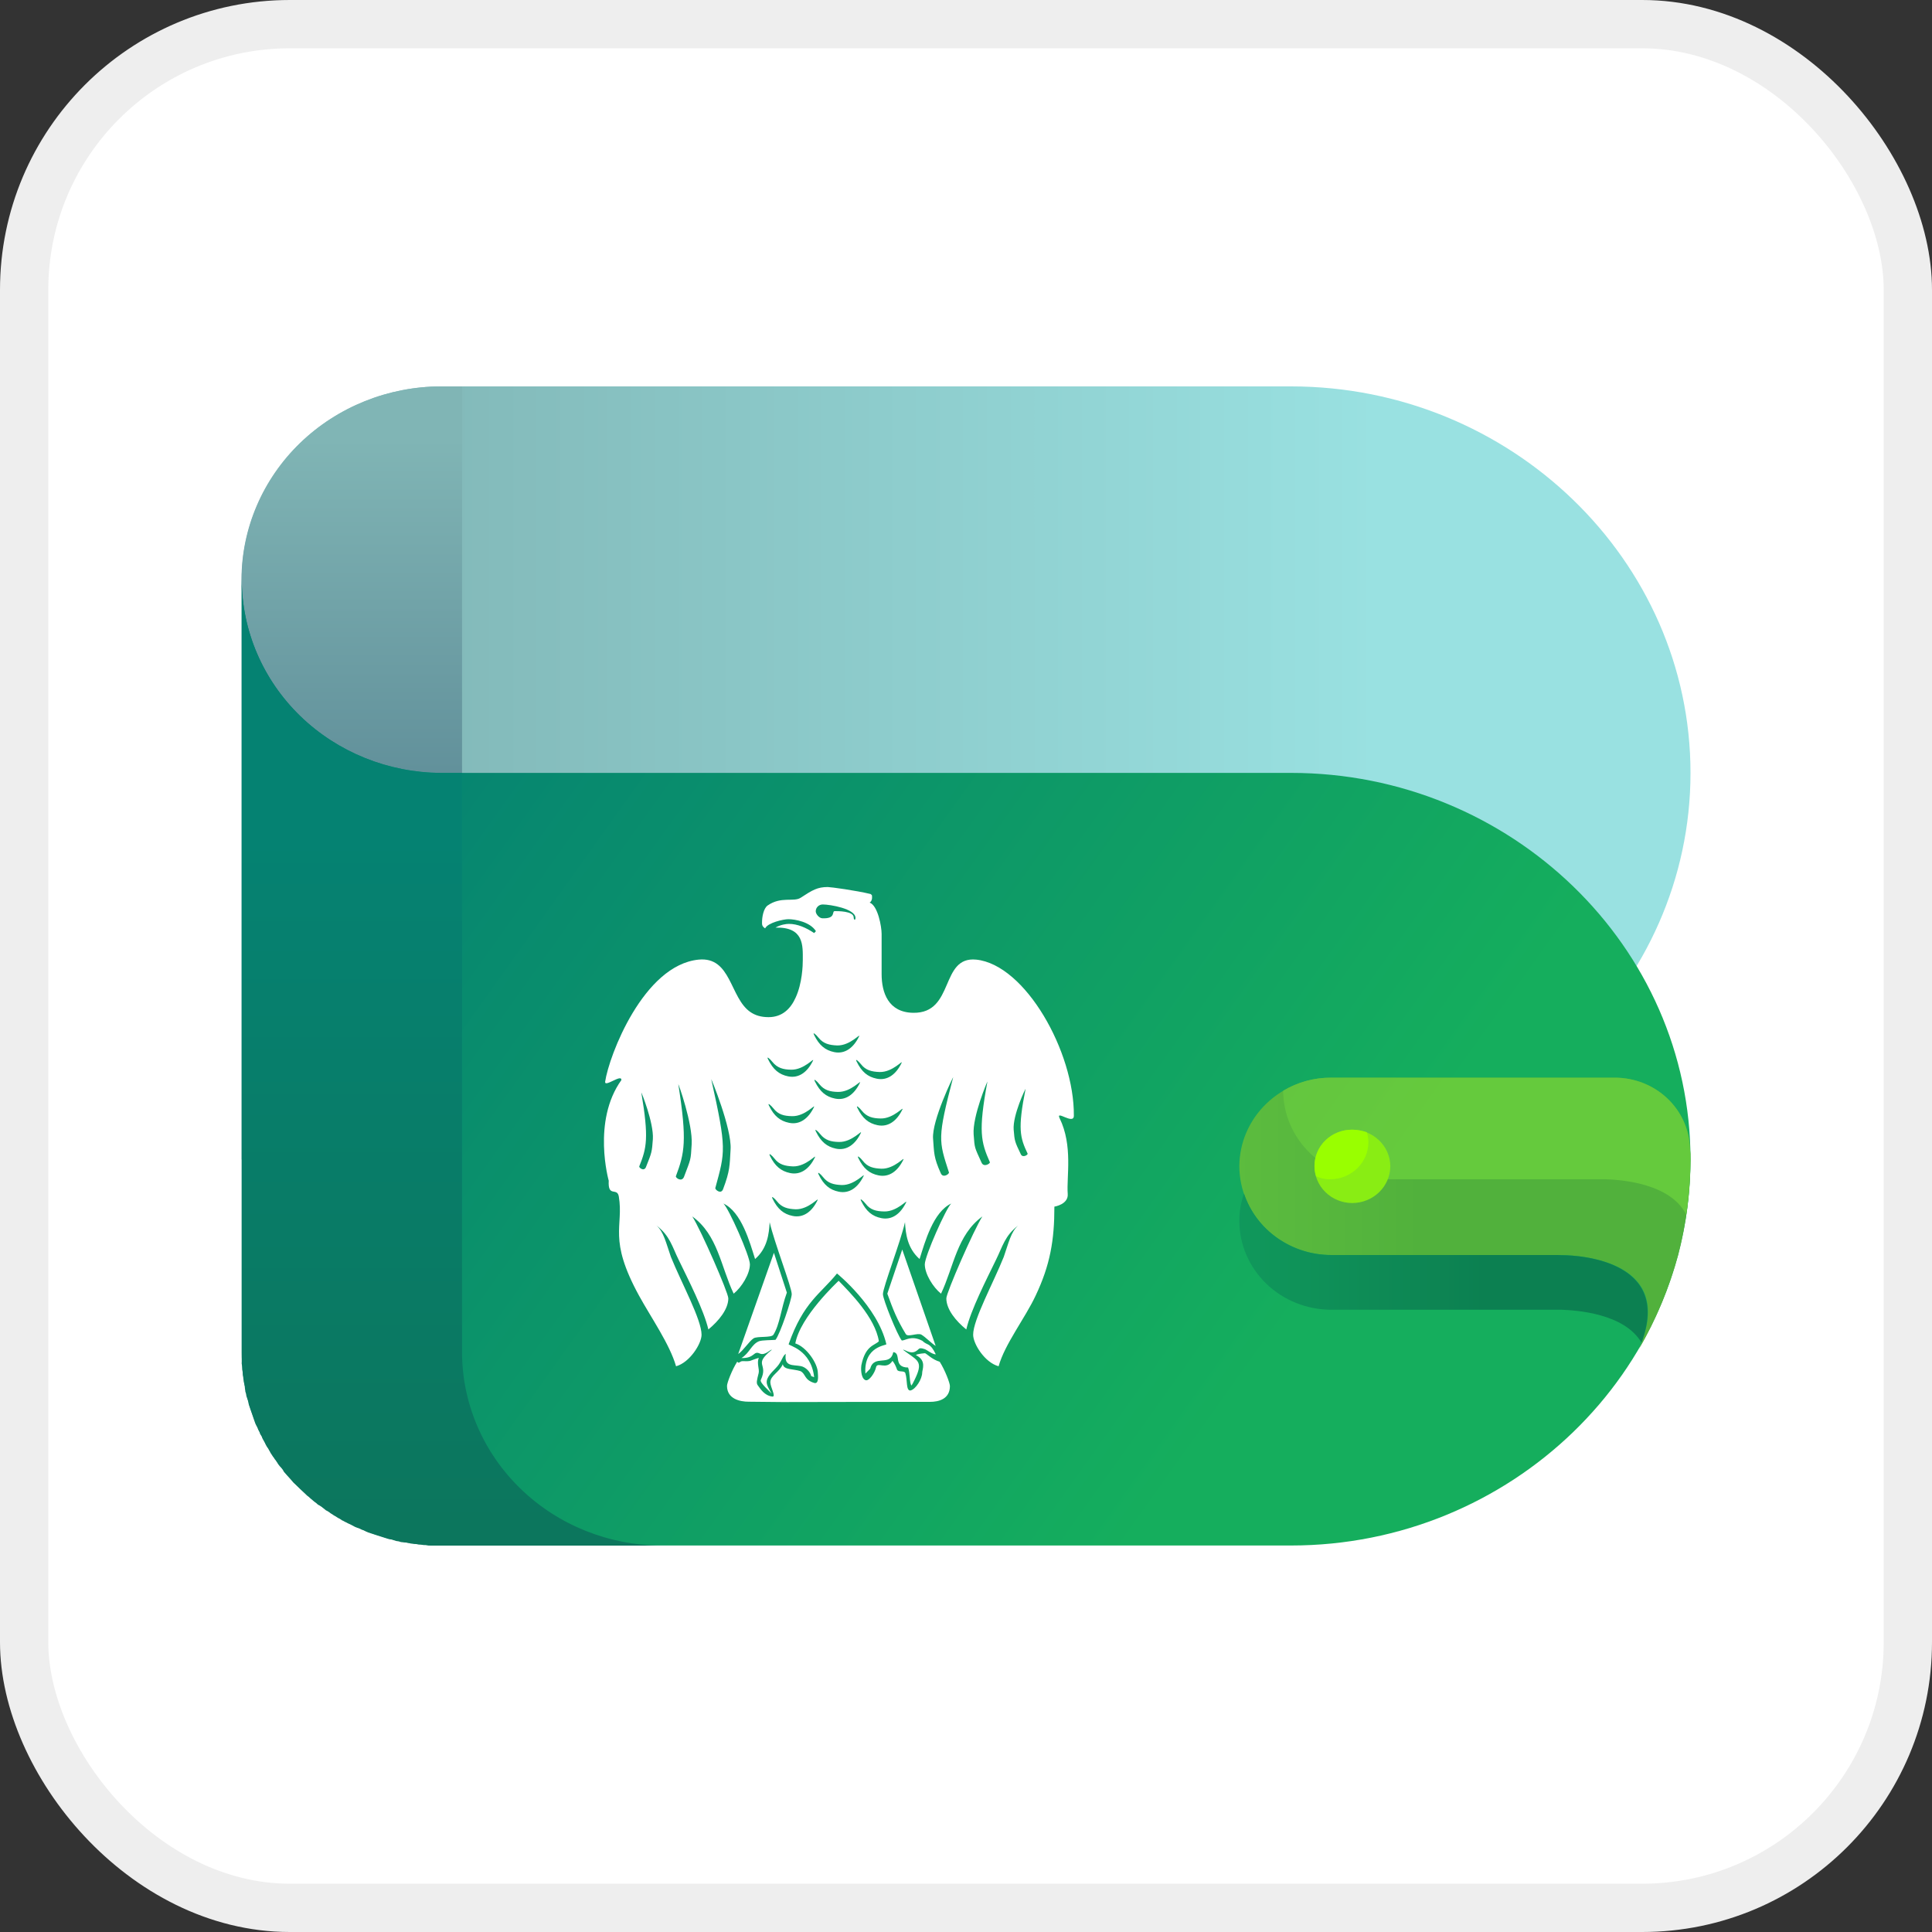 <svg width="40" height="40" viewBox="0 0 40 40" fill="none" xmlns="http://www.w3.org/2000/svg">
<rect x="0" y="0" width="40" height="40" fill="#333333" stroke="none"/>
<rect x="0.5" y="0.5" width="39" height="39" rx="5.5" fill="white" stroke="#EEEEEE"/>
<path d="M9.135 8H26.729C31.281 8 35 11.599 35 16.002C35 20.396 31.279 24.005 26.729 24.005H5.004V11.996C5.008 10.938 5.444 9.923 6.218 9.174C6.992 8.426 8.041 8.003 9.135 8V8Z" fill="url(#paint0_linear_531_81)"/>
<path d="M9.566 8V16.002H9.136C8.039 16.002 6.987 15.581 6.211 14.831C5.436 14.08 5 13.062 5 12.001C5 10.94 5.436 9.922 6.211 9.172C6.987 8.422 8.039 8 9.136 8H9.566Z" fill="url(#paint1_linear_531_81)"/>
<path d="M9.33 16.002H26.729C31.281 16.002 35 19.601 35 24.005C35 28.399 31.28 31.998 26.729 31.998H9.135C8.042 31.994 6.994 31.573 6.22 30.825C5.446 30.078 5.009 29.064 5.005 28.006V28.006V12.001C5.008 13.061 5.444 14.076 6.217 14.826C6.991 15.575 8.04 15.998 9.135 16.002H9.33Z" fill="url(#paint2_linear_531_81)"/>
<path d="M5.005 28.006V12.001C5.008 13.061 5.443 14.076 6.217 14.826C6.991 15.575 8.04 15.998 9.135 16.002H9.566V28.006C9.57 29.065 10.008 30.08 10.783 30.828C11.557 31.576 12.607 31.997 13.702 32H8.919C8.886 32.001 8.853 31.998 8.822 31.99C8.785 31.991 8.749 31.988 8.714 31.979C8.681 31.981 8.648 31.977 8.617 31.968C8.573 31.968 8.541 31.958 8.508 31.958C8.476 31.947 8.443 31.947 8.411 31.937C8.368 31.937 8.335 31.927 8.303 31.927C8.272 31.915 8.239 31.907 8.205 31.905L8.108 31.874C8.075 31.872 8.042 31.865 8.011 31.853L7.914 31.822L7.816 31.791L7.719 31.759L7.622 31.728C7.592 31.716 7.563 31.702 7.535 31.686C7.501 31.676 7.468 31.662 7.438 31.644C7.408 31.635 7.379 31.625 7.351 31.613C7.319 31.592 7.287 31.581 7.254 31.561C7.224 31.549 7.195 31.535 7.167 31.519C7.135 31.508 7.113 31.487 7.081 31.477C7.055 31.456 7.026 31.438 6.995 31.425C6.967 31.405 6.938 31.387 6.908 31.372C6.886 31.351 6.853 31.341 6.832 31.32C6.806 31.299 6.777 31.281 6.746 31.268C6.724 31.246 6.692 31.226 6.67 31.205C6.643 31.184 6.614 31.166 6.583 31.152C6.56 31.129 6.535 31.108 6.507 31.09C6.486 31.069 6.454 31.048 6.432 31.027C6.409 31.003 6.384 30.982 6.357 30.964L6.292 30.901L6.216 30.83L6.151 30.767L6.075 30.695C6.054 30.673 6.032 30.642 6.011 30.621C5.989 30.6 5.967 30.569 5.945 30.548C5.924 30.527 5.902 30.496 5.88 30.475C5.866 30.445 5.848 30.416 5.826 30.391C5.802 30.369 5.781 30.344 5.762 30.318C5.751 30.297 5.729 30.266 5.708 30.234C5.686 30.213 5.675 30.182 5.654 30.161C5.632 30.13 5.621 30.108 5.599 30.077C5.588 30.046 5.567 30.025 5.556 29.994C5.534 29.968 5.516 29.94 5.502 29.91C5.49 29.881 5.475 29.853 5.459 29.826C5.44 29.797 5.425 29.765 5.416 29.732C5.395 29.708 5.38 29.679 5.373 29.648C5.354 29.619 5.339 29.587 5.329 29.554C5.313 29.527 5.298 29.499 5.286 29.471L5.253 29.377L5.221 29.282L5.187 29.186L5.155 29.092C5.144 29.06 5.144 29.029 5.133 28.997L5.101 28.903C5.099 28.871 5.091 28.839 5.079 28.809C5.079 28.777 5.068 28.746 5.068 28.704C5.058 28.673 5.058 28.642 5.047 28.61C5.047 28.579 5.036 28.547 5.036 28.516C5.028 28.482 5.024 28.447 5.025 28.412C5.016 28.377 5.012 28.342 5.014 28.307C5.014 28.276 5.003 28.244 5.003 28.213H5.005V28.006Z" fill="url(#paint3_linear_531_81)"/>
<path d="M34.988 23.776C34.998 23.853 35.001 23.93 34.999 24.006C34.997 24.673 34.912 25.337 34.745 25.984C34.56 26.663 34.288 27.317 33.934 27.93C34.725 26.12 32.766 25.995 32.333 25.984H27.562C27.057 25.983 26.574 25.789 26.217 25.444C25.86 25.099 25.66 24.631 25.659 24.143C25.662 23.656 25.863 23.191 26.22 22.848C26.576 22.505 27.059 22.312 27.562 22.312H33.434C33.839 22.312 34.228 22.465 34.518 22.739C34.809 23.012 34.977 23.384 34.988 23.776Z" fill="url(#paint4_linear_531_81)"/>
<path d="M34.988 23.776C34.997 23.853 35.001 23.93 34.999 24.006C34.997 24.388 34.968 24.769 34.912 25.147C34.577 24.488 33.539 24.425 33.236 24.415H28.459C27.958 24.413 27.478 24.219 27.123 23.876C26.769 23.533 26.569 23.069 26.566 22.584C26.864 22.403 27.21 22.309 27.561 22.312H33.433C33.839 22.312 34.228 22.465 34.518 22.739C34.808 23.012 34.977 23.384 34.988 23.776Z" fill="url(#paint5_linear_531_81)"/>
<path d="M27.994 23.389C28.097 23.388 28.199 23.407 28.295 23.445C28.39 23.482 28.477 23.538 28.551 23.608C28.624 23.678 28.683 23.761 28.723 23.853C28.763 23.945 28.784 24.043 28.785 24.143C28.785 24.346 28.701 24.54 28.553 24.684C28.405 24.827 28.203 24.908 27.994 24.908C27.891 24.907 27.789 24.887 27.694 24.848C27.599 24.809 27.513 24.753 27.441 24.681C27.369 24.61 27.311 24.526 27.273 24.434C27.234 24.341 27.215 24.243 27.215 24.143C27.215 24.044 27.235 23.946 27.274 23.854C27.313 23.762 27.37 23.679 27.442 23.609C27.515 23.539 27.601 23.483 27.695 23.446C27.79 23.408 27.891 23.389 27.994 23.389Z" fill="#89ED14"/>
<path d="M27.994 23.389C28.097 23.391 28.2 23.408 28.298 23.442C28.32 23.509 28.331 23.58 28.331 23.651C28.33 23.854 28.246 24.048 28.098 24.191C27.95 24.334 27.75 24.415 27.54 24.416C27.439 24.418 27.339 24.396 27.248 24.353C27.226 24.286 27.215 24.215 27.215 24.144C27.215 24.045 27.234 23.947 27.273 23.855C27.312 23.763 27.369 23.68 27.442 23.61C27.514 23.54 27.6 23.484 27.695 23.446C27.79 23.408 27.891 23.389 27.994 23.389Z" fill="#99FF00"/>
<path d="M32.244 25.984H27.561C27.16 25.984 26.769 25.86 26.445 25.631C26.12 25.403 25.879 25.081 25.756 24.711C25.691 24.893 25.658 25.084 25.659 25.276C25.659 25.764 25.86 26.232 26.217 26.577C26.573 26.922 27.057 27.116 27.562 27.117H32.33C32.635 27.128 33.628 27.191 33.985 27.797C34.612 26.123 32.752 25.987 32.33 25.987L32.244 25.984Z" fill="url(#paint6_linear_531_81)"/>
<path d="M13.278 22.62C13.436 23.563 13.389 23.766 13.235 24.149C13.225 24.174 13.332 24.261 13.373 24.165C13.497 23.856 13.497 23.852 13.517 23.582C13.537 23.241 13.272 22.594 13.278 22.62ZM19.734 22.305C19.741 22.276 19.291 23.199 19.318 23.573C19.341 23.869 19.328 23.959 19.479 24.293C19.526 24.4 19.657 24.303 19.647 24.274C19.435 23.614 19.402 23.576 19.734 22.305ZM20.443 22.395C20.45 22.366 20.131 23.112 20.158 23.486C20.181 23.782 20.171 23.737 20.322 24.071C20.369 24.178 20.507 24.087 20.494 24.062C20.309 23.643 20.252 23.424 20.443 22.395ZM21.233 22.546C21.236 22.523 20.964 23.09 20.987 23.389C21.007 23.627 21.007 23.63 21.135 23.898C21.175 23.981 21.286 23.907 21.276 23.885C21.118 23.553 21.068 23.373 21.233 22.546ZM15.992 21.986C15.942 21.922 15.861 21.854 15.902 21.931C16.006 22.144 16.13 22.247 16.318 22.285C16.54 22.33 16.718 22.195 16.832 21.96C16.869 21.88 16.651 22.153 16.379 22.147C16.214 22.144 16.093 22.111 15.992 21.986ZM16.013 22.948C15.962 22.884 15.882 22.816 15.922 22.893C16.026 23.106 16.15 23.209 16.338 23.247C16.56 23.293 16.738 23.157 16.852 22.922C16.889 22.842 16.671 23.116 16.399 23.109C16.234 23.106 16.113 23.077 16.013 22.948ZM16.033 23.985C15.982 23.92 15.902 23.852 15.942 23.933C16.046 24.145 16.171 24.248 16.359 24.287C16.58 24.332 16.758 24.197 16.872 23.962C16.91 23.881 16.691 24.155 16.419 24.149C16.255 24.142 16.13 24.113 16.033 23.985ZM16.087 24.873C16.036 24.808 15.956 24.741 15.996 24.821C16.1 25.034 16.224 25.137 16.412 25.175C16.634 25.22 16.812 25.085 16.926 24.85C16.963 24.77 16.745 25.043 16.473 25.037C16.312 25.03 16.187 25.001 16.087 24.873ZM16.946 21.484C16.896 21.419 16.815 21.352 16.856 21.429C16.96 21.642 17.084 21.744 17.272 21.783C17.494 21.828 17.672 21.693 17.786 21.458C17.823 21.378 17.605 21.651 17.333 21.645C17.168 21.638 17.047 21.609 16.946 21.484ZM16.963 22.446C16.913 22.382 16.832 22.314 16.872 22.391C16.977 22.604 17.101 22.707 17.289 22.745C17.511 22.791 17.689 22.655 17.803 22.42C17.84 22.34 17.622 22.613 17.349 22.607C17.185 22.604 17.064 22.572 16.963 22.446ZM16.983 23.482C16.933 23.418 16.852 23.35 16.893 23.428C16.997 23.64 17.121 23.743 17.309 23.782C17.531 23.827 17.709 23.692 17.823 23.457C17.86 23.376 17.642 23.65 17.37 23.643C17.205 23.64 17.084 23.608 16.983 23.482ZM17.041 24.371C16.99 24.306 16.91 24.239 16.95 24.319C17.054 24.532 17.178 24.635 17.366 24.673C17.588 24.718 17.766 24.583 17.88 24.348C17.917 24.268 17.699 24.541 17.427 24.535C17.262 24.528 17.141 24.499 17.041 24.371ZM17.826 22.034C17.776 21.97 17.695 21.902 17.736 21.979C17.84 22.192 17.964 22.295 18.152 22.333C18.374 22.378 18.552 22.243 18.666 22.008C18.703 21.928 18.485 22.201 18.213 22.195C18.048 22.189 17.924 22.16 17.826 22.034ZM17.843 22.996C17.793 22.932 17.712 22.864 17.753 22.942C17.857 23.154 17.981 23.257 18.169 23.296C18.391 23.341 18.569 23.206 18.683 22.971C18.72 22.89 18.502 23.164 18.23 23.157C18.065 23.154 17.944 23.122 17.843 22.996ZM17.863 24.033C17.813 23.968 17.732 23.901 17.773 23.981C17.877 24.194 18.001 24.297 18.189 24.335C18.411 24.38 18.589 24.245 18.703 24.01C18.74 23.93 18.522 24.203 18.25 24.197C18.085 24.19 17.961 24.162 17.863 24.033ZM17.921 24.921C17.87 24.857 17.79 24.789 17.83 24.866C17.934 25.079 18.058 25.182 18.246 25.22C18.468 25.265 18.646 25.13 18.76 24.895C18.797 24.815 18.579 25.088 18.307 25.082C18.142 25.079 18.018 25.05 17.921 24.921ZM14.726 22.346C15.049 23.798 15.015 23.84 14.81 24.596C14.8 24.628 14.928 24.738 14.971 24.619C15.116 24.235 15.106 24.129 15.126 23.795C15.153 23.366 14.719 22.314 14.726 22.346ZM14.044 22.449C14.229 23.624 14.172 23.875 13.994 24.351C13.98 24.384 14.115 24.483 14.162 24.364C14.306 23.981 14.3 24.033 14.32 23.695C14.347 23.267 14.038 22.414 14.044 22.449ZM17.034 18.726C16.953 18.726 16.889 18.79 16.889 18.867C16.889 18.925 16.96 19.009 17.024 19.012C17.316 19.025 17.215 18.864 17.282 18.864C17.333 18.864 17.675 18.858 17.675 18.996C17.675 19.051 17.712 19.06 17.712 19.003C17.709 18.813 17.185 18.726 17.034 18.726ZM20.211 19.868C21.226 19.971 22.244 21.777 22.233 23.099C22.233 23.299 21.851 22.971 21.938 23.151C22.217 23.721 22.079 24.367 22.106 24.715C22.126 24.937 21.83 24.982 21.83 24.982C21.83 25.677 21.743 26.189 21.441 26.826C21.222 27.293 20.802 27.83 20.675 28.287C20.389 28.21 20.148 27.824 20.148 27.634C20.148 27.322 20.564 26.566 20.782 26.022C20.883 25.732 20.93 25.503 21.081 25.372C20.802 25.584 20.756 25.812 20.621 26.083C20.423 26.491 20.097 27.126 20.006 27.525C19.791 27.351 19.593 27.11 19.593 26.881C19.593 26.762 20.161 25.462 20.339 25.185C19.812 25.568 19.748 26.224 19.483 26.784C19.318 26.652 19.147 26.376 19.147 26.176C19.147 26.006 19.587 25.014 19.694 24.918C19.321 25.092 19.15 25.713 19.039 26.067C18.787 25.845 18.75 25.545 18.737 25.304C18.646 25.709 18.28 26.652 18.28 26.794C18.28 26.904 18.576 27.637 18.67 27.753C18.74 27.76 18.868 27.637 19.096 27.76C19.204 27.866 19.251 27.785 19.375 28.04C19.304 28.043 19.194 27.949 19.147 27.933C19.002 27.885 19.046 27.937 18.945 27.985C18.834 28.036 18.72 27.93 18.697 27.946C18.959 28.149 19.099 28.165 18.989 28.448C18.968 28.503 18.895 28.657 18.871 28.686C18.828 28.638 18.844 28.426 18.801 28.313C18.482 28.31 18.67 28.014 18.495 27.994C18.428 28.307 18.099 28.03 18.015 28.339L17.917 28.439C17.88 27.866 18.357 27.859 18.351 27.83C18.169 27.045 17.329 26.366 17.329 26.366C16.99 26.788 16.637 26.952 16.328 27.83C16.318 27.859 16.792 27.937 16.856 28.513L16.795 28.49C16.779 28.41 16.684 28.303 16.58 28.284C16.419 28.252 16.231 28.303 16.268 28.03C16.207 28.072 16.204 28.133 16.123 28.252C16.06 28.345 15.895 28.461 15.875 28.59C15.861 28.674 15.929 28.767 15.976 28.854C15.942 28.812 15.724 28.625 15.751 28.571C15.919 28.217 15.579 28.274 15.979 27.946C15.959 27.927 15.841 28.075 15.73 28.023C15.593 27.959 15.636 28.123 15.351 28.117C15.522 28.011 15.556 27.834 15.714 27.769C15.781 27.744 15.986 27.747 16.056 27.74C16.15 27.624 16.392 26.904 16.392 26.794C16.392 26.652 16.026 25.709 15.935 25.304C15.922 25.545 15.888 25.845 15.633 26.067C15.522 25.713 15.351 25.092 14.978 24.918C15.086 25.014 15.526 26.006 15.526 26.176C15.526 26.376 15.354 26.652 15.19 26.784C14.924 26.224 14.861 25.565 14.333 25.185C14.511 25.462 15.079 26.762 15.079 26.881C15.079 27.106 14.881 27.348 14.666 27.525C14.575 27.129 14.249 26.491 14.051 26.083C13.917 25.812 13.87 25.584 13.591 25.372C13.742 25.503 13.789 25.732 13.89 26.022C14.108 26.562 14.525 27.319 14.525 27.634C14.525 27.821 14.279 28.21 13.997 28.287C13.866 27.83 13.48 27.28 13.231 26.826C12.583 25.642 12.916 25.397 12.812 24.773C12.778 24.573 12.583 24.802 12.603 24.445C12.603 24.445 12.254 23.212 12.865 22.362C12.875 22.224 12.513 22.523 12.529 22.395C12.607 21.86 13.322 19.981 14.464 19.868C15.143 19.801 15.109 20.66 15.536 20.953C15.633 21.02 15.754 21.059 15.912 21.059C16.201 21.059 16.372 20.879 16.473 20.654C16.61 20.357 16.621 19.987 16.621 19.878C16.621 19.582 16.651 19.189 16.056 19.205C16.16 19.144 16.275 19.128 16.335 19.128C16.51 19.128 16.688 19.205 16.856 19.318L16.893 19.279C16.775 19.089 16.466 19.031 16.322 19.031C16.221 19.031 15.898 19.102 15.841 19.221C15.804 19.196 15.777 19.173 15.777 19.115C15.774 18.98 15.811 18.806 15.892 18.748C16.171 18.552 16.433 18.681 16.577 18.587C16.822 18.426 16.926 18.365 17.138 18.365C17.198 18.365 17.722 18.436 18.025 18.51C18.052 18.536 18.055 18.52 18.055 18.581C18.055 18.642 18.028 18.674 18.005 18.687C18.176 18.751 18.253 19.186 18.253 19.337V20.168C18.253 20.55 18.391 20.962 18.908 20.969C19.771 20.982 19.456 19.794 20.211 19.868ZM16.023 25.938L16.291 26.762C16.167 27.103 16.147 27.418 16.013 27.634C15.969 27.702 15.68 27.66 15.603 27.708C15.509 27.769 15.391 27.962 15.284 28.033L16.023 25.938ZM16.191 29.028C16.13 29.028 15.566 29.021 15.502 29.021C15.324 29.021 15.052 28.966 15.052 28.693C15.052 28.632 15.153 28.365 15.264 28.191C15.3 28.245 15.314 28.181 15.374 28.181C15.435 28.181 15.505 28.191 15.559 28.165C15.559 28.165 15.677 28.12 15.71 28.114C15.663 28.226 15.727 28.342 15.707 28.429C15.67 28.577 15.653 28.635 15.69 28.683C15.747 28.757 15.821 28.892 15.992 28.915C16.073 28.918 15.949 28.722 15.949 28.616C15.952 28.477 16.137 28.41 16.207 28.245C16.228 28.365 16.419 28.339 16.57 28.387C16.684 28.439 16.644 28.567 16.856 28.632C16.963 28.664 16.933 28.461 16.933 28.429C16.933 28.226 16.691 27.882 16.466 27.814C16.567 27.258 17.339 26.543 17.363 26.517C17.591 26.752 18.119 27.277 18.196 27.769C18.112 27.859 17.917 27.85 17.833 28.268C17.826 28.3 17.813 28.529 17.917 28.574C17.991 28.606 18.115 28.419 18.136 28.313C18.162 28.178 18.347 28.378 18.478 28.175C18.522 28.229 18.545 28.281 18.572 28.355C18.596 28.419 18.723 28.368 18.744 28.429C18.791 28.577 18.754 28.793 18.848 28.789C18.959 28.767 19.093 28.548 19.093 28.419C19.093 28.358 19.19 28.165 18.962 28.056C18.989 28.027 19.153 28.017 19.153 28.017C19.207 28.043 19.298 28.146 19.456 28.194C19.566 28.368 19.667 28.635 19.667 28.696C19.667 28.966 19.435 29.024 19.254 29.024C19.197 29.021 16.758 29.028 16.191 29.028ZM18.68 25.87L19.372 27.866C19.264 27.795 19.173 27.692 19.079 27.634C19.002 27.586 18.797 27.692 18.754 27.621C18.569 27.315 18.495 27.126 18.371 26.784L18.68 25.87Z" fill="white"/>
<defs>
<linearGradient id="paint0_linear_531_81" x1="4.965" y1="16.08" x2="28.537" y2="16.08" gradientUnits="userSpaceOnUse">
<stop stop-color="#7EB1B1"/>
<stop offset="1" stop-color="#99E1E1"/>
</linearGradient>
<linearGradient id="paint1_linear_531_81" x1="4.253" y1="15.949" x2="4.253" y2="9.091" gradientUnits="userSpaceOnUse">
<stop stop-color="#62919B"/>
<stop offset="1" stop-color="#80B5B5"/>
</linearGradient>
<linearGradient id="paint2_linear_531_81" x1="24.733" y1="30.204" x2="0.794" y2="13.121" gradientUnits="userSpaceOnUse">
<stop stop-color="#15AE5D"/>
<stop offset="1" stop-color="#007479"/>
</linearGradient>
<linearGradient id="paint3_linear_531_81" x1="6.26" y1="17.279" x2="6.261" y2="31.636" gradientUnits="userSpaceOnUse">
<stop stop-color="#058272"/>
<stop offset="1" stop-color="#0C765D"/>
</linearGradient>
<linearGradient id="paint4_linear_531_81" x1="29.434" y1="24.944" x2="23.149" y2="24.944" gradientUnits="userSpaceOnUse">
<stop stop-color="#51B13C"/>
<stop offset="1" stop-color="#63C340"/>
</linearGradient>
<linearGradient id="paint5_linear_531_81" x1="28.9" y1="24.365" x2="4.961" y2="7.282" gradientUnits="userSpaceOnUse">
<stop stop-color="#65CA3D"/>
<stop offset="1" stop-color="#59A44F"/>
</linearGradient>
<linearGradient id="paint6_linear_531_81" x1="30.732" y1="26.043" x2="23.076" y2="26.043" gradientUnits="userSpaceOnUse">
<stop stop-color="#0C8051"/>
<stop offset="1" stop-color="#12A561"/>
</linearGradient>
</defs>
</svg>
